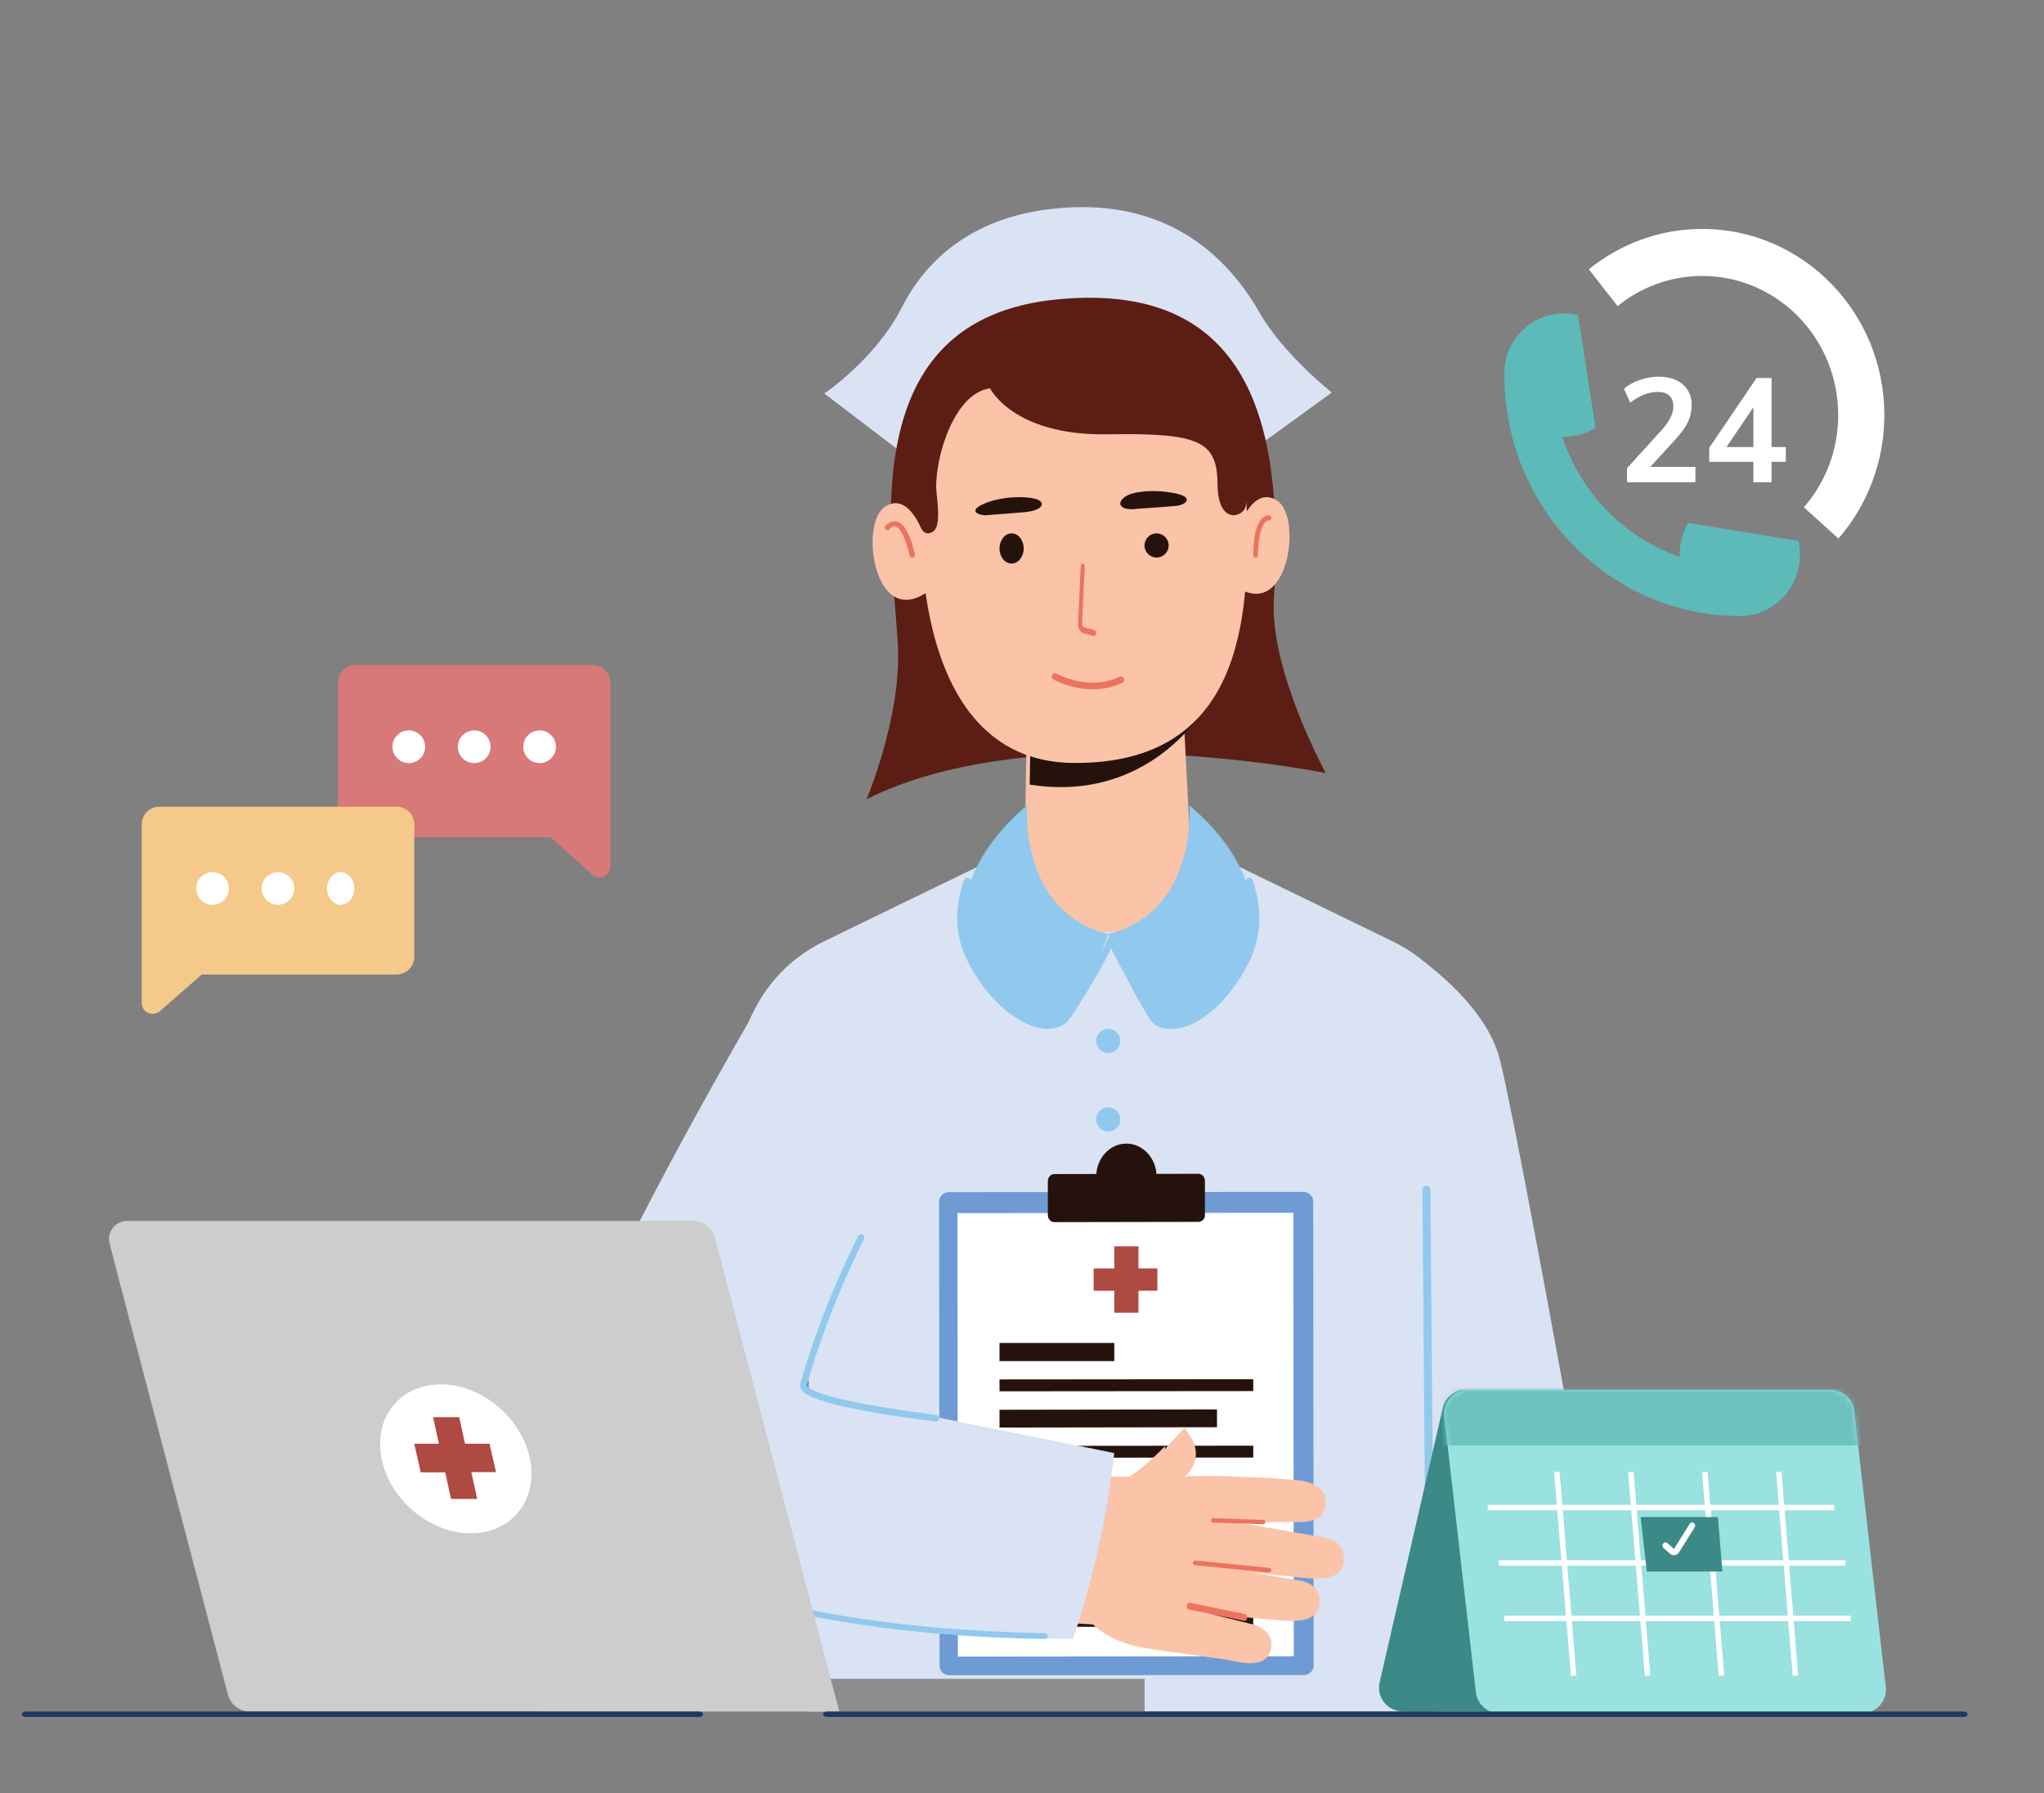 <svg width="375" height="329" viewBox="0 0 375 329" fill="none" xmlns="http://www.w3.org/2000/svg">
<rect x="0" y="0" width="375" height="329" fill="#808080" stroke="none"/>
<path d="M255.517 172.712C238.508 164.401 204.006 147.735 204.006 147.735H202.681C202.681 147.735 168.178 164.401 151.17 172.712C134.162 181.023 134.603 200.49 134.603 200.49V219.956L148.343 226.401L148.431 314H202.946H203.608H271.906L272.039 200.49C272.083 200.49 272.525 181.068 255.517 172.712Z" fill="#D9E3F3"/>
<path d="M164.549 82.337L151.229 72.193C151.229 72.193 160.642 65.869 165.437 56.427C170.321 46.766 180 38.597 197.05 38.026C214.056 37.455 224.756 46.282 231.106 57.393C235.413 64.947 244.337 72.017 244.337 72.017L230.351 82.162L164.549 82.337Z" fill="#D9E3F3"/>
<path d="M158.988 146.627C158.988 146.627 165.512 131.241 164.718 118.124C163.528 98.159 156.475 58.629 193.857 54.938C232.517 51.114 235.25 83.263 233.707 109.898C232.914 123.015 243.229 141.824 243.229 141.824C243.229 141.824 189.978 131.019 158.988 146.627Z" fill="#5C1E14"/>
<path d="M218.843 164.094C218.843 164.094 211.45 171.012 203.126 171.012C193.563 171.012 187.807 164.975 187.807 164.975L188.206 143.559V143.338V143.162L188.471 128.18V127.959V127.783L195.688 129.325L203.259 130.163L216.187 131.573L217.205 131.617L217.249 132.763L217.294 134.041L218.843 164.094Z" fill="#FBC3A8"/>
<path d="M219.952 131.349C219.952 131.349 219.687 131.812 219.113 132.553C218.804 132.923 218.451 133.386 217.965 133.896C214.08 138.249 204.544 146.445 188.916 143.945V143.713V143.528L189.18 127.783L195.229 128.987L203.926 129.867L218.76 131.349H219.952Z" fill="#26120C"/>
<path d="M169.078 92.516C169.078 92.516 165.617 139.662 196.85 139.973C228.082 140.285 229.236 113.02 228.748 94.117C228.349 78.106 221.25 60.671 199.246 61.293C185.359 61.649 170.364 68.499 169.078 92.516Z" fill="#FBC3A8"/>
<path d="M200.708 116.697C200.805 116.709 200.902 116.664 200.977 116.57C201.051 116.476 201.098 116.341 201.107 116.196C201.115 116.05 201.085 115.905 201.022 115.793C200.959 115.681 200.87 115.611 200.772 115.598L198.895 115.091C198.784 115.061 198.684 114.97 198.615 114.836C198.545 114.702 198.511 114.535 198.52 114.366L199.01 103.987C199.013 103.915 199.007 103.842 198.992 103.774C198.976 103.705 198.952 103.642 198.921 103.587C198.857 103.477 198.766 103.409 198.669 103.399C198.571 103.389 198.475 103.437 198.402 103.533C198.328 103.628 198.283 103.764 198.276 103.91L197.786 114.289C197.765 114.728 197.853 115.164 198.034 115.512C198.215 115.859 198.475 116.094 198.765 116.172L200.64 116.679C200.662 116.688 200.685 116.694 200.708 116.697Z" fill="#EB7360"/>
<path d="M227.193 97.05C227.193 97.05 229.853 88.766 234.413 91.922C238.973 95.078 236.313 114.232 226.602 107.526L227.193 97.05Z" fill="#FBC3A8"/>
<path d="M169.481 98.159C169.481 98.159 166.821 89.874 162.262 93.03C157.702 96.186 160.362 115.34 170.072 108.634L169.481 98.159Z" fill="#FBC3A8"/>
<path fill-rule="evenodd" clip-rule="evenodd" d="M233.253 94.991C233.257 95.25 233.065 95.464 232.825 95.468C232.404 95.476 232.049 95.752 231.739 96.322C231.427 96.894 231.211 97.683 231.066 98.513C230.923 99.336 230.855 100.162 230.824 100.786C230.809 101.097 230.802 101.356 230.8 101.536C230.799 101.626 230.798 101.697 230.798 101.744L230.798 101.797L230.798 101.81L230.798 101.813C230.802 102.072 230.609 102.286 230.369 102.289C230.129 102.293 229.931 102.085 229.928 101.826L230.363 101.82C229.928 101.826 229.928 101.827 229.928 101.826L229.928 101.824L229.928 101.82L229.928 101.804L229.928 101.744C229.928 101.692 229.928 101.617 229.929 101.522C229.932 101.331 229.939 101.06 229.955 100.736C229.987 100.088 230.058 99.217 230.211 98.34C230.362 97.471 230.601 96.558 230.988 95.847C231.376 95.133 231.962 94.546 232.811 94.53C233.051 94.526 233.249 94.732 233.253 94.991Z" fill="#EB7360"/>
<path fill-rule="evenodd" clip-rule="evenodd" d="M167.848 101.761C167.848 101.761 167.848 101.762 167.401 101.834L167.848 101.761C167.895 102.006 167.716 102.239 167.448 102.282C167.18 102.325 166.924 102.162 166.877 101.918L166.876 101.913L166.872 101.897L166.859 101.833C166.847 101.776 166.829 101.692 166.805 101.586C166.757 101.374 166.685 101.073 166.59 100.722C166.398 100.016 166.114 99.12 165.745 98.326C165.561 97.929 165.359 97.568 165.144 97.273C164.926 96.974 164.711 96.767 164.509 96.651C164.32 96.542 164.152 96.515 163.976 96.555C163.782 96.599 163.513 96.741 163.179 97.091C163 97.279 162.688 97.298 162.483 97.135C162.277 96.973 162.256 96.689 162.434 96.502C162.843 96.074 163.274 95.789 163.736 95.683C164.216 95.574 164.659 95.673 165.036 95.891C165.401 96.102 165.707 96.422 165.965 96.775C166.226 97.132 166.454 97.547 166.653 97.975C167.052 98.831 167.35 99.779 167.547 100.506C167.646 100.871 167.721 101.183 167.771 101.405C167.796 101.516 167.815 101.604 167.828 101.665L167.843 101.735L167.846 101.754L167.848 101.761Z" fill="#EB7360"/>
<path d="M212.193 102.289C213.417 102.289 214.41 101.297 214.41 100.072C214.41 98.848 213.417 97.855 212.193 97.855C210.968 97.855 209.976 98.848 209.976 100.072C209.976 101.297 210.968 102.289 212.193 102.289Z" fill="#26120C"/>
<path d="M185.59 103.398C186.815 103.398 187.807 102.157 187.807 100.627C187.807 99.096 186.815 97.855 185.59 97.855C184.366 97.855 183.374 99.096 183.374 100.627C183.374 102.157 184.366 103.398 185.59 103.398Z" fill="#26120C"/>
<path fill-rule="evenodd" clip-rule="evenodd" d="M206.178 124.462C206.32 124.766 206.189 125.127 205.886 125.27C202.707 126.761 199.552 126.605 197.217 126.092C196.048 125.835 195.075 125.486 194.392 125.201C194.05 125.058 193.781 124.93 193.594 124.838C193.501 124.791 193.428 124.754 193.378 124.727C193.353 124.713 193.334 124.703 193.32 124.695L193.303 124.686L193.298 124.683L193.297 124.682L193.296 124.682C193.296 124.682 193.296 124.682 193.59 124.162L193.296 124.682C193.004 124.516 192.902 124.146 193.067 123.854C193.232 123.563 193.602 123.46 193.894 123.625C193.894 123.625 193.894 123.625 193.894 123.625C193.894 123.625 193.894 123.625 193.894 123.625C193.894 123.625 193.894 123.625 193.894 123.625L193.895 123.626L193.905 123.632C193.914 123.637 193.929 123.645 193.949 123.656C193.99 123.677 194.052 123.71 194.135 123.751C194.3 123.833 194.545 123.949 194.86 124.08C195.491 124.344 196.394 124.668 197.478 124.906C199.65 125.384 202.512 125.512 205.37 124.171C205.674 124.028 206.035 124.159 206.178 124.462Z" fill="#EB7360"/>
<path d="M208.611 93.348C208.611 93.348 214.428 92.947 215.882 92.797C217.601 92.596 218.967 91.293 215.97 90.592C212.621 89.79 208.038 89.941 206.319 91.193C204.733 92.446 205.614 93.749 208.611 93.348Z" fill="#26120C"/>
<path d="M188.099 93.952C188.099 93.952 182.325 94.432 180.882 94.528C179.745 94.576 177.34 93.808 180.532 92.416C183.725 91.024 188.142 90.976 190.067 91.552C191.86 92.08 191.51 93.616 188.099 93.952Z" fill="#26120C"/>
<path d="M218.181 147.735C218.181 147.735 219.856 167.265 203.325 171.37C203.325 171.37 205.265 177.865 210.907 186.886C213.685 191.351 222.59 187.698 228.012 176.827C232.817 167.31 228.232 156.17 218.181 147.735Z" fill="#90C9ED"/>
<path d="M188.455 147.735C188.455 147.735 186.778 167.244 203.325 171.344C203.325 171.344 203.193 171.749 202.928 172.515C202.134 174.768 199.972 180.13 195.736 186.888C192.956 191.348 184.042 187.699 178.614 176.841C173.849 167.289 178.438 156.16 188.455 147.735Z" fill="#90C9ED"/>
<path fill-rule="evenodd" clip-rule="evenodd" d="M229.002 161.072C229.315 160.959 229.659 161.123 229.772 161.439C231.574 166.518 231.539 171.774 229.083 176.623C226.34 182.078 222.683 185.781 219.306 187.551C217.619 188.434 215.966 188.853 214.516 188.724C213.045 188.593 211.798 187.894 211.007 186.601C207.069 180.159 204.31 175.336 203.363 172.773C203.247 172.458 203.405 172.107 203.717 171.989C204.028 171.872 204.375 172.032 204.491 172.347C205.387 174.773 208.07 179.483 212.031 185.961L212.031 185.961C212.602 186.895 213.489 187.41 214.622 187.511C215.776 187.614 217.197 187.285 218.752 186.47C221.859 184.842 225.355 181.352 228.011 176.07L228.011 176.069C230.294 171.563 230.347 166.662 228.639 161.851C228.527 161.534 228.689 161.186 229.002 161.072Z" fill="#90C9ED"/>
<path fill-rule="evenodd" clip-rule="evenodd" d="M177.676 161.071C178.002 161.182 178.175 161.531 178.06 161.85C176.325 166.688 176.423 171.529 178.759 176.019C181.526 181.33 185.157 184.829 188.388 186.46C190.005 187.276 191.485 187.607 192.691 187.505C193.876 187.405 194.807 186.89 195.412 185.959L195.413 185.957C199.482 179.731 202.284 174.717 203.219 172.275C203.34 171.958 203.702 171.798 204.026 171.916C204.35 172.034 204.515 172.387 204.394 172.703C203.408 175.278 200.54 180.388 196.471 186.615C195.635 187.901 194.332 188.595 192.799 188.724C191.287 188.852 189.567 188.433 187.812 187.547C184.298 185.773 180.499 182.059 177.641 176.574L177.641 176.574C175.13 171.747 175.045 166.554 176.877 161.446C176.991 161.127 177.349 160.959 177.676 161.071Z" fill="#90C9ED"/>
<path d="M181.648 71.265C181.648 71.265 185.914 79.943 203.111 79.68C220.309 79.373 223.33 80.995 223.375 88.972C223.419 95.195 226.841 95.327 228.263 93.53C229.907 91.426 228.663 68.416 213.998 63.025C199.334 57.634 185.069 61.009 180.67 63.902C176.271 66.794 181.648 71.265 181.648 71.265Z" fill="#5C1E14"/>
<path d="M168.888 96.599C168.888 96.599 169.34 98.218 170.651 97.78C172.007 97.343 172.459 95.899 171.826 90.473C171.193 85.047 174.899 71.308 182.357 71.177C189.815 71.045 186.561 64.744 180.866 65.838C175.171 66.932 170.56 74.283 169.069 79.447C167.577 84.61 167.396 92.398 168.888 96.599Z" fill="#5C1E14"/>
<path d="M239.248 307.305L174.142 307.349C173.171 307.349 172.377 306.55 172.377 305.573L172.289 220.495C172.289 219.518 173.083 218.719 174.053 218.719L239.159 218.675C240.13 218.675 240.924 219.474 240.924 220.451L241.012 305.529C241.012 306.506 240.218 307.305 239.248 307.305Z" fill="#6F9BD4"/>
<path d="M237.361 303.864L237.28 222.503L175.658 222.565L175.739 303.926L237.361 303.864Z" fill="white"/>
<path d="M219.855 224.169L193.444 224.217C192.775 224.217 192.241 223.645 192.241 222.93V216.684C192.241 215.969 192.775 215.397 193.444 215.397L219.855 215.349C220.523 215.349 221.058 215.921 221.058 216.637V222.882C221.102 223.597 220.523 224.169 219.855 224.169Z" fill="#26120C"/>
<path d="M206.651 222C209.711 222 212.193 219.271 212.193 215.904C212.193 212.537 209.711 209.807 206.651 209.807C203.59 209.807 201.108 212.537 201.108 215.904C201.108 219.271 203.59 222 206.651 222Z" fill="#26120C"/>
<path d="M208.868 228.651H204.434V240.843H208.868V228.651Z" fill="#AE4A41"/>
<path d="M200.65 232.717L200.654 236.805L212.341 236.793L212.337 232.705L200.65 232.717Z" fill="#AE4A41"/>
<path fill-rule="evenodd" clip-rule="evenodd" d="M204.434 249.711H183.374V246.386H204.434V249.711Z" fill="#26120C"/>
<path fill-rule="evenodd" clip-rule="evenodd" d="M229.928 255.213L183.376 255.253L183.374 253.076L229.925 253.036L229.928 255.213Z" fill="#26120C"/>
<path fill-rule="evenodd" clip-rule="evenodd" d="M223.277 261.844L183.376 261.904L183.374 258.638L223.274 258.578L223.277 261.844Z" fill="#26120C"/>
<path fill-rule="evenodd" clip-rule="evenodd" d="M229.928 267.406L183.376 267.446L183.374 265.269L229.925 265.229L229.928 267.406Z" fill="#26120C"/>
<path fill-rule="evenodd" clip-rule="evenodd" d="M216.627 279.599L183.377 279.639L183.374 277.461L216.623 277.422L216.627 279.599Z" fill="#26120C"/>
<path fill-rule="evenodd" clip-rule="evenodd" d="M229.928 286.229L183.376 286.289L183.374 283.024L229.925 282.964L229.928 286.229Z" fill="#26120C"/>
<path fill-rule="evenodd" clip-rule="evenodd" d="M223.277 291.791L183.376 291.831L183.374 289.654L223.274 289.614L223.277 291.791Z" fill="#26120C"/>
<path fill-rule="evenodd" clip-rule="evenodd" d="M229.928 298.422L183.376 298.482L183.374 295.216L229.925 295.157L229.928 298.422Z" fill="#26120C"/>
<path d="M207.721 298.482L193 297.563C193 297.563 200.249 270.771 200.65 270.771C201.05 270.771 225.244 271.428 225.244 271.428C225.244 271.428 228.091 283.729 224.221 290.121C220.396 296.512 207.721 298.482 207.721 298.482Z" fill="#FBC3A8"/>
<path d="M215.798 271.161C217.716 270.229 235.366 271.207 238.504 271.626C241.642 272.046 243.429 273.583 243.211 275.959C242.862 279.406 239.463 279.312 236.848 279.219C234.233 279.126 222.815 279.639 222.815 279.639C222.815 279.639 213.837 272.092 215.798 271.161Z" fill="#FBC3A8"/>
<path d="M219.287 283.313L222.612 278.53L241.987 281.912C241.987 281.912 246.51 282.057 246.554 285.825C246.554 289.593 243.051 289.786 239.948 289.544C236.844 289.303 218.843 287.226 218.843 287.226L219.287 283.313Z" fill="#FBC3A8"/>
<path d="M214.41 291.253L217.429 286.289L237.48 289.835C237.48 289.835 242.075 289.977 242.121 293.665C242.121 297.352 238.561 297.541 235.407 297.305C232.253 297.069 214.59 295.461 214.59 295.461L214.41 291.253Z" fill="#FBC3A8"/>
<path d="M200 297.447L209.505 292.94L229.18 297.857C229.18 297.857 233.666 298.586 233.222 302.137C232.778 305.689 229.269 305.37 226.205 304.732C223.14 304.095 214.124 303.093 209.638 302.274C202.665 300.999 200 297.447 200 297.447Z" fill="#FBC3A8"/>
<path fill-rule="evenodd" clip-rule="evenodd" d="M222.169 278.914C222.177 278.694 222.373 278.522 222.605 278.53L231.739 278.842C231.971 278.85 232.153 279.034 232.144 279.254C232.136 279.474 231.941 279.646 231.708 279.638L222.575 279.327C222.342 279.319 222.161 279.134 222.169 278.914Z" fill="#EB7360"/>
<path fill-rule="evenodd" clip-rule="evenodd" d="M218.846 286.677C218.872 286.439 219.095 286.267 219.344 286.292L232.846 287.643C233.096 287.668 233.277 287.881 233.25 288.118C233.224 288.356 233.001 288.529 232.752 288.504L219.25 287.152C219 287.127 218.82 286.914 218.846 286.677Z" fill="#EB7360"/>
<path fill-rule="evenodd" clip-rule="evenodd" d="M217.741 294.576C217.782 294.235 218.029 294.002 218.292 294.056L228.412 296.131C228.675 296.185 228.855 296.505 228.813 296.846C228.772 297.187 228.525 297.42 228.262 297.366L218.142 295.291C217.879 295.237 217.699 294.917 217.741 294.576Z" fill="#EB7360"/>
<path d="M213.73 265.325C213.73 265.325 207.56 271.804 205 271.761L213.867 271.976L213.73 265.325Z" fill="#FBC3A8"/>
<path d="M139.194 184.313C139.194 184.313 113.027 228.824 103.669 253.7C98.613 267.071 105.754 298.877 196.85 300.699C196.85 300.699 199.112 294.435 201.507 284.085C203.369 276.089 204.434 266.583 204.434 266.583L147.354 255.077L170.638 208.79L139.194 184.313Z" fill="#D9E3F3"/>
<path fill-rule="evenodd" clip-rule="evenodd" d="M133.524 292.205C133.627 291.921 133.969 291.766 134.288 291.858C147.695 295.715 165.529 299.146 191.646 299.619C191.981 299.625 192.248 299.872 192.241 300.17C192.234 300.468 191.957 300.705 191.621 300.699C165.387 300.223 147.436 296.776 133.914 292.885C133.595 292.793 133.42 292.489 133.524 292.205Z" fill="#90C9ED"/>
<path fill-rule="evenodd" clip-rule="evenodd" d="M158.269 226.507C158.559 226.667 158.668 227.038 158.513 227.337L157.987 227.047L157.461 226.757C157.617 226.459 157.978 226.347 158.269 226.507ZM147.989 254.196C147.989 254.196 147.989 254.197 147.989 254.198C147.991 254.204 147.998 254.231 148.031 254.279C148.102 254.383 148.253 254.529 148.524 254.703C149.063 255.05 149.916 255.411 151.021 255.771C153.218 256.487 156.248 257.149 159.332 257.715C162.41 258.279 165.517 258.744 167.856 259.067C169.025 259.229 170.002 259.355 170.686 259.441C171.028 259.484 171.297 259.517 171.48 259.539L171.688 259.564L171.758 259.572C171.759 259.572 171.759 259.572 171.697 260.136L171.758 259.572C172.086 259.61 172.322 259.914 172.285 260.251C172.248 260.587 171.953 260.829 171.626 260.791L171.692 260.182C171.626 260.791 171.626 260.791 171.626 260.791L171.624 260.791L171.552 260.783L171.341 260.757C171.156 260.735 170.885 260.702 170.541 260.659C169.853 260.573 168.872 260.446 167.697 260.283C165.348 259.958 162.223 259.491 159.122 258.922C156.027 258.354 152.934 257.681 150.66 256.94C149.53 256.572 148.561 256.174 147.891 255.743C147.558 255.529 147.257 255.28 147.056 254.986C146.843 254.676 146.726 254.288 146.839 253.867L146.841 253.86C148.918 246.506 151.572 239.733 153.705 234.801C154.773 232.334 155.71 230.325 156.382 228.933C156.717 228.236 156.987 227.694 157.172 227.325C157.265 227.14 157.337 226.999 157.386 226.904L157.442 226.795L157.456 226.767L157.461 226.757C157.461 226.757 157.461 226.757 157.987 227.047L158.513 227.337L158.509 227.345L158.495 227.371L158.441 227.475C158.394 227.568 158.324 227.706 158.232 227.888C158.049 228.251 157.783 228.788 157.451 229.477C156.786 230.857 155.855 232.85 154.796 235.299C152.677 240.199 150.045 246.915 147.989 254.196Z" fill="#90C9ED"/>
<path d="M262.846 314H297.542C297.542 314 277.929 203.423 274.895 193.431C271.861 183.439 259.855 175.446 259.855 175.446L262.846 314Z" fill="#D9E3F3"/>
<path fill-rule="evenodd" clip-rule="evenodd" d="M261.693 217.566C262.098 217.564 262.429 217.836 262.432 218.173L263.181 311.168C263.183 311.506 262.857 311.781 262.452 311.783C262.047 311.785 261.716 311.514 261.713 311.176L260.964 218.181C260.961 217.844 261.288 217.569 261.693 217.566Z" fill="#90C9ED"/>
<path d="M203.325 193.181C204.55 193.181 205.542 192.188 205.542 190.964C205.542 189.74 204.55 188.747 203.325 188.747C202.101 188.747 201.108 189.74 201.108 190.964C201.108 192.188 202.101 193.181 203.325 193.181Z" fill="#90C9ED"/>
<path d="M203.325 207.59C204.55 207.59 205.542 206.598 205.542 205.373C205.542 204.149 204.55 203.157 203.325 203.157C202.101 203.157 201.108 204.149 201.108 205.373C201.108 206.598 202.101 207.59 203.325 207.59Z" fill="#90C9ED"/>
<path d="M211.651 273.084L216.134 272.29C216.134 272.29 217.445 270.909 217.868 270.407C220.786 267.145 218.968 263.924 217.276 262L213.808 265.764L211.651 273.084Z" fill="#FBC3A8"/>
<path fill-rule="evenodd" clip-rule="evenodd" d="M268.932 255H335.281C337.699 255 339.65 256.951 339.65 259.369C339.65 259.689 339.621 260.039 339.534 260.359L327.971 310.602C327.505 312.583 325.757 313.981 323.718 313.981H257.369C254.951 313.981 253 312.029 253 309.612C253 309.291 253.029 308.942 253.116 308.621L264.68 258.379C265.116 256.398 266.893 255 268.932 255Z" fill="#3C8A87"/>
<path fill-rule="evenodd" clip-rule="evenodd" d="M335.835 255H269.311C266.893 255 264.942 256.951 264.942 259.369C264.942 259.544 264.942 259.689 264.971 259.864L270.767 310.456C271.029 312.67 272.893 314.33 275.107 314.33H341.631C344.049 314.33 346 312.379 346 309.961C346 309.786 346 309.641 345.971 309.466L340.175 258.874C339.942 256.66 338.049 255 335.835 255Z" fill="#99E2E0"/>
<mask id="mask0" mask-type="alpha" maskUnits="userSpaceOnUse" x="264" y="255" width="82" height="60">
<path fill-rule="evenodd" clip-rule="evenodd" d="M335.835 255H269.311C266.893 255 264.942 256.951 264.942 259.369C264.942 259.544 264.942 259.689 264.971 259.864L270.767 310.456C271.029 312.67 272.893 314.33 275.107 314.33H341.631C344.049 314.33 346 312.379 346 309.961C346 309.786 346 309.641 345.971 309.466L340.175 258.874C339.942 256.66 338.049 255 335.835 255Z" fill="#5CBBB8"/>
</mask>
<g mask="url(#mask0)">
<path d="M261.039 251.942H343.146V265.165H261.039V251.942Z" fill="#6CC2BF"/>
</g>
<path d="M336.534 276.583H272.951" stroke="white"/>
<path d="M338.573 286.748H274.961" stroke="white"/>
<path d="M339.563 296.913H275.98" stroke="white"/>
<path d="M326.34 270.029L329.398 307.427" stroke="white"/>
<path d="M312.767 270.029L315.825 307.427" stroke="white"/>
<path d="M299.194 270.029L302.281 307.427" stroke="white"/>
<path d="M285.621 270.029L288.709 307.427" stroke="white"/>
<path fill-rule="evenodd" clip-rule="evenodd" d="M315.177 278.316L316 288.316H302.128L301 278.316H315.177Z" fill="#3C8A87"/>
<path d="M307.094 284.165L305.907 283.117C305.852 283.067 305.789 283.029 305.72 283.005C305.651 282.982 305.578 282.973 305.505 282.979C305.433 282.985 305.362 283.006 305.298 283.04C305.233 283.075 305.176 283.123 305.129 283.181C305.082 283.239 305.047 283.307 305.025 283.379C305.003 283.452 304.996 283.528 305.002 283.604C305.009 283.68 305.03 283.754 305.064 283.821C305.098 283.888 305.144 283.948 305.2 283.996L306.487 285.132L306.53 285.158C306.783 285.309 307.08 285.354 307.363 285.283C307.646 285.212 307.892 285.031 308.051 284.776L309.769 282.031L310.91 280.207C310.949 280.144 310.977 280.074 310.99 279.999C311.004 279.925 311.003 279.849 310.989 279.775C310.974 279.701 310.946 279.63 310.905 279.568C310.865 279.505 310.813 279.452 310.753 279.41C310.693 279.369 310.625 279.34 310.554 279.326C310.484 279.312 310.411 279.312 310.34 279.327C310.27 279.343 310.203 279.372 310.143 279.415C310.083 279.457 310.032 279.512 309.993 279.575L309.198 280.846L307.133 284.145C307.129 284.151 307.123 284.157 307.116 284.16C307.11 284.164 307.102 284.166 307.094 284.165Z" fill="white"/>
<path d="M210 308H99V314H210V308Z" fill="#8D8D8D"/>
<path d="M154 314H45.812C43.937 314 42.301 312.723 41.822 310.928L21.629 234.013L20.112 228.149C19.554 226.035 21.15 224 23.305 224H127.183C129.058 224 130.694 225.277 131.173 227.112L152.364 307.896L154 314Z" fill="#CDCDCD"/>
<path d="M94.789 277.777C99.344 272.719 98.037 264.08 91.869 258.483C85.7 252.886 77.007 252.449 72.451 257.507C67.895 262.566 69.202 271.204 75.371 276.801C81.539 282.399 90.233 282.836 94.789 277.777Z" fill="white"/>
<path d="M91 270.083L89.811 264.875H85.322L84.248 260H79.453L80.527 264.875H76L77.189 270.125H81.678L82.752 275H87.547L86.473 270.083H91Z" fill="#AE4A41"/>
<path d="M108.696 160.478L101.013 153.581H65.264C63.473 153.581 62 152.129 62 150.274V125.307C62 123.492 63.433 122 65.264 122H108.736C110.527 122 112 123.452 112 125.307V158.986C111.96 160.72 109.97 161.648 108.696 160.478Z" fill="#D87979"/>
<path d="M99 140C100.657 140 102 138.657 102 137C102 135.343 100.657 134 99 134C97.343 134 96 135.343 96 137C96 138.657 97.343 140 99 140Z" fill="white"/>
<path d="M87 140C88.657 140 90 138.657 90 137C90 135.343 88.657 134 87 134C85.343 134 84 135.343 84 137C84 138.657 85.343 140 87 140Z" fill="white"/>
<path d="M75 140C76.657 140 78 138.657 78 137C78 135.343 76.657 134 75 134C73.343 134 72 135.343 72 137C72 138.657 73.343 140 75 140Z" fill="white"/>
<path d="M29.341 185.509L37.018 178.786H72.738C74.528 178.786 76 177.37 76 175.562V151.224C76 149.455 74.568 148 72.738 148H29.262C27.472 148 26 149.415 26 151.224V184.054C26.04 185.745 28.029 186.61 29.341 185.509Z" fill="#F4C989"/>
<path d="M39 166C40.657 166 42 164.657 42 163C42 161.343 40.657 160 39 160C37.343 160 36 161.343 36 163C36 164.657 37.343 166 39 166Z" fill="white"/>
<path d="M51 166C52.657 166 54 164.657 54 163C54 161.343 52.657 160 51 160C49.343 160 48 161.343 48 163C48 164.657 49.343 166 51 166Z" fill="white"/>
<path d="M62.5 166C63.881 166 65 164.657 65 163C65 161.343 63.881 160 62.5 160C61.119 160 60 161.343 60 163C60 164.657 61.119 166 62.5 166Z" fill="white"/>
<path fill-rule="evenodd" clip-rule="evenodd" d="M312.296 50.627C306.445 50.627 301.038 52.694 296.768 56.16L291.491 49.413C297.204 44.775 304.457 42 312.296 42C330.757 42 345.709 57.313 345.709 76.151C345.709 84.82 342.527 92.776 337.284 98.8L330.948 93.077C334.865 88.576 337.241 82.638 337.241 76.151C337.241 62.047 326.05 50.627 312.296 50.627Z" fill="white"/>
<path d="M286.537 57.491C286.69 57.491 286.844 57.491 286.997 57.491C287.867 57.491 288.685 57.596 289.503 57.805L292.726 78.47C291.089 79.517 289.094 80.092 287.048 80.092C286.895 80.092 286.741 80.092 286.588 80.092C290.015 90.451 298.045 98.665 308.173 102.17C308.173 102.013 308.173 101.856 308.173 101.699C308.173 99.607 308.735 97.619 309.707 95.944L329.962 99.24C330.116 100.025 330.218 100.862 330.218 101.699C330.218 101.856 330.218 102.013 330.218 102.17C330.014 108.082 325.359 112.791 319.63 113C319.477 113 319.323 113 319.221 113C319.068 113 318.914 113 318.812 113C295.232 112.791 276.153 93.224 276 69.053C276 68.948 276 68.844 276 68.739C276 68.635 276 68.53 276 68.425C276.051 62.513 280.706 57.7 286.537 57.491Z" fill="#5CBBB8"/>
<path d="M311.049 85.652V88.473H298.501V85.896L304.855 78.899C305.596 78.068 306.134 77.308 306.47 76.621C306.823 75.916 306.999 75.22 306.999 74.533C306.999 73.665 306.752 73.014 306.258 72.58C305.781 72.128 305.075 71.902 304.14 71.902C302.463 71.902 300.778 72.562 299.084 73.882L297.946 71.333C298.687 70.664 299.631 70.131 300.778 69.733C301.943 69.317 303.108 69.109 304.272 69.109C306.143 69.109 307.626 69.579 308.72 70.519C309.814 71.46 310.361 72.725 310.361 74.316C310.361 75.419 310.132 76.459 309.673 77.435C309.214 78.393 308.437 79.469 307.343 80.662L302.764 85.652H311.049Z" fill="white"/>
<path d="M327.636 82.018V84.73H325.016V88.473H321.68V84.73H313.58V82.154L322.263 69.353H325.016V82.018H327.636ZM316.756 82.018H321.68V74.723L316.756 82.018Z" fill="white"/>
<path d="M128.217 314H4.783C4.575 314 4.376 314.053 4.229 314.146C4.082 314.24 4 314.367 4 314.5C4 314.633 4.082 314.76 4.229 314.854C4.376 314.947 4.575 315 4.783 315H128.217C128.425 315 128.624 314.947 128.771 314.854C128.918 314.76 129 314.633 129 314.5C129 314.367 128.918 314.24 128.771 314.146C128.624 314.053 128.425 314 128.217 314Z" fill="#1F3966"/>
<path d="M151 314.5C151 314.566 151.019 314.631 151.058 314.692C151.097 314.752 151.155 314.808 151.227 314.854C151.3 314.901 151.386 314.937 151.481 314.962C151.575 314.988 151.677 315 151.779 315H360.221C360.427 315 360.626 314.947 360.772 314.854C360.918 314.76 361 314.633 361 314.5C361 314.367 360.918 314.24 360.772 314.146C360.626 314.053 360.427 314 360.221 314H151.779C151.677 314 151.575 314.012 151.481 314.038C151.386 314.063 151.3 314.099 151.227 314.146C151.155 314.192 151.097 314.248 151.058 314.308C151.019 314.369 151 314.434 151 314.5Z" fill="#1F3966"/>
</svg>
